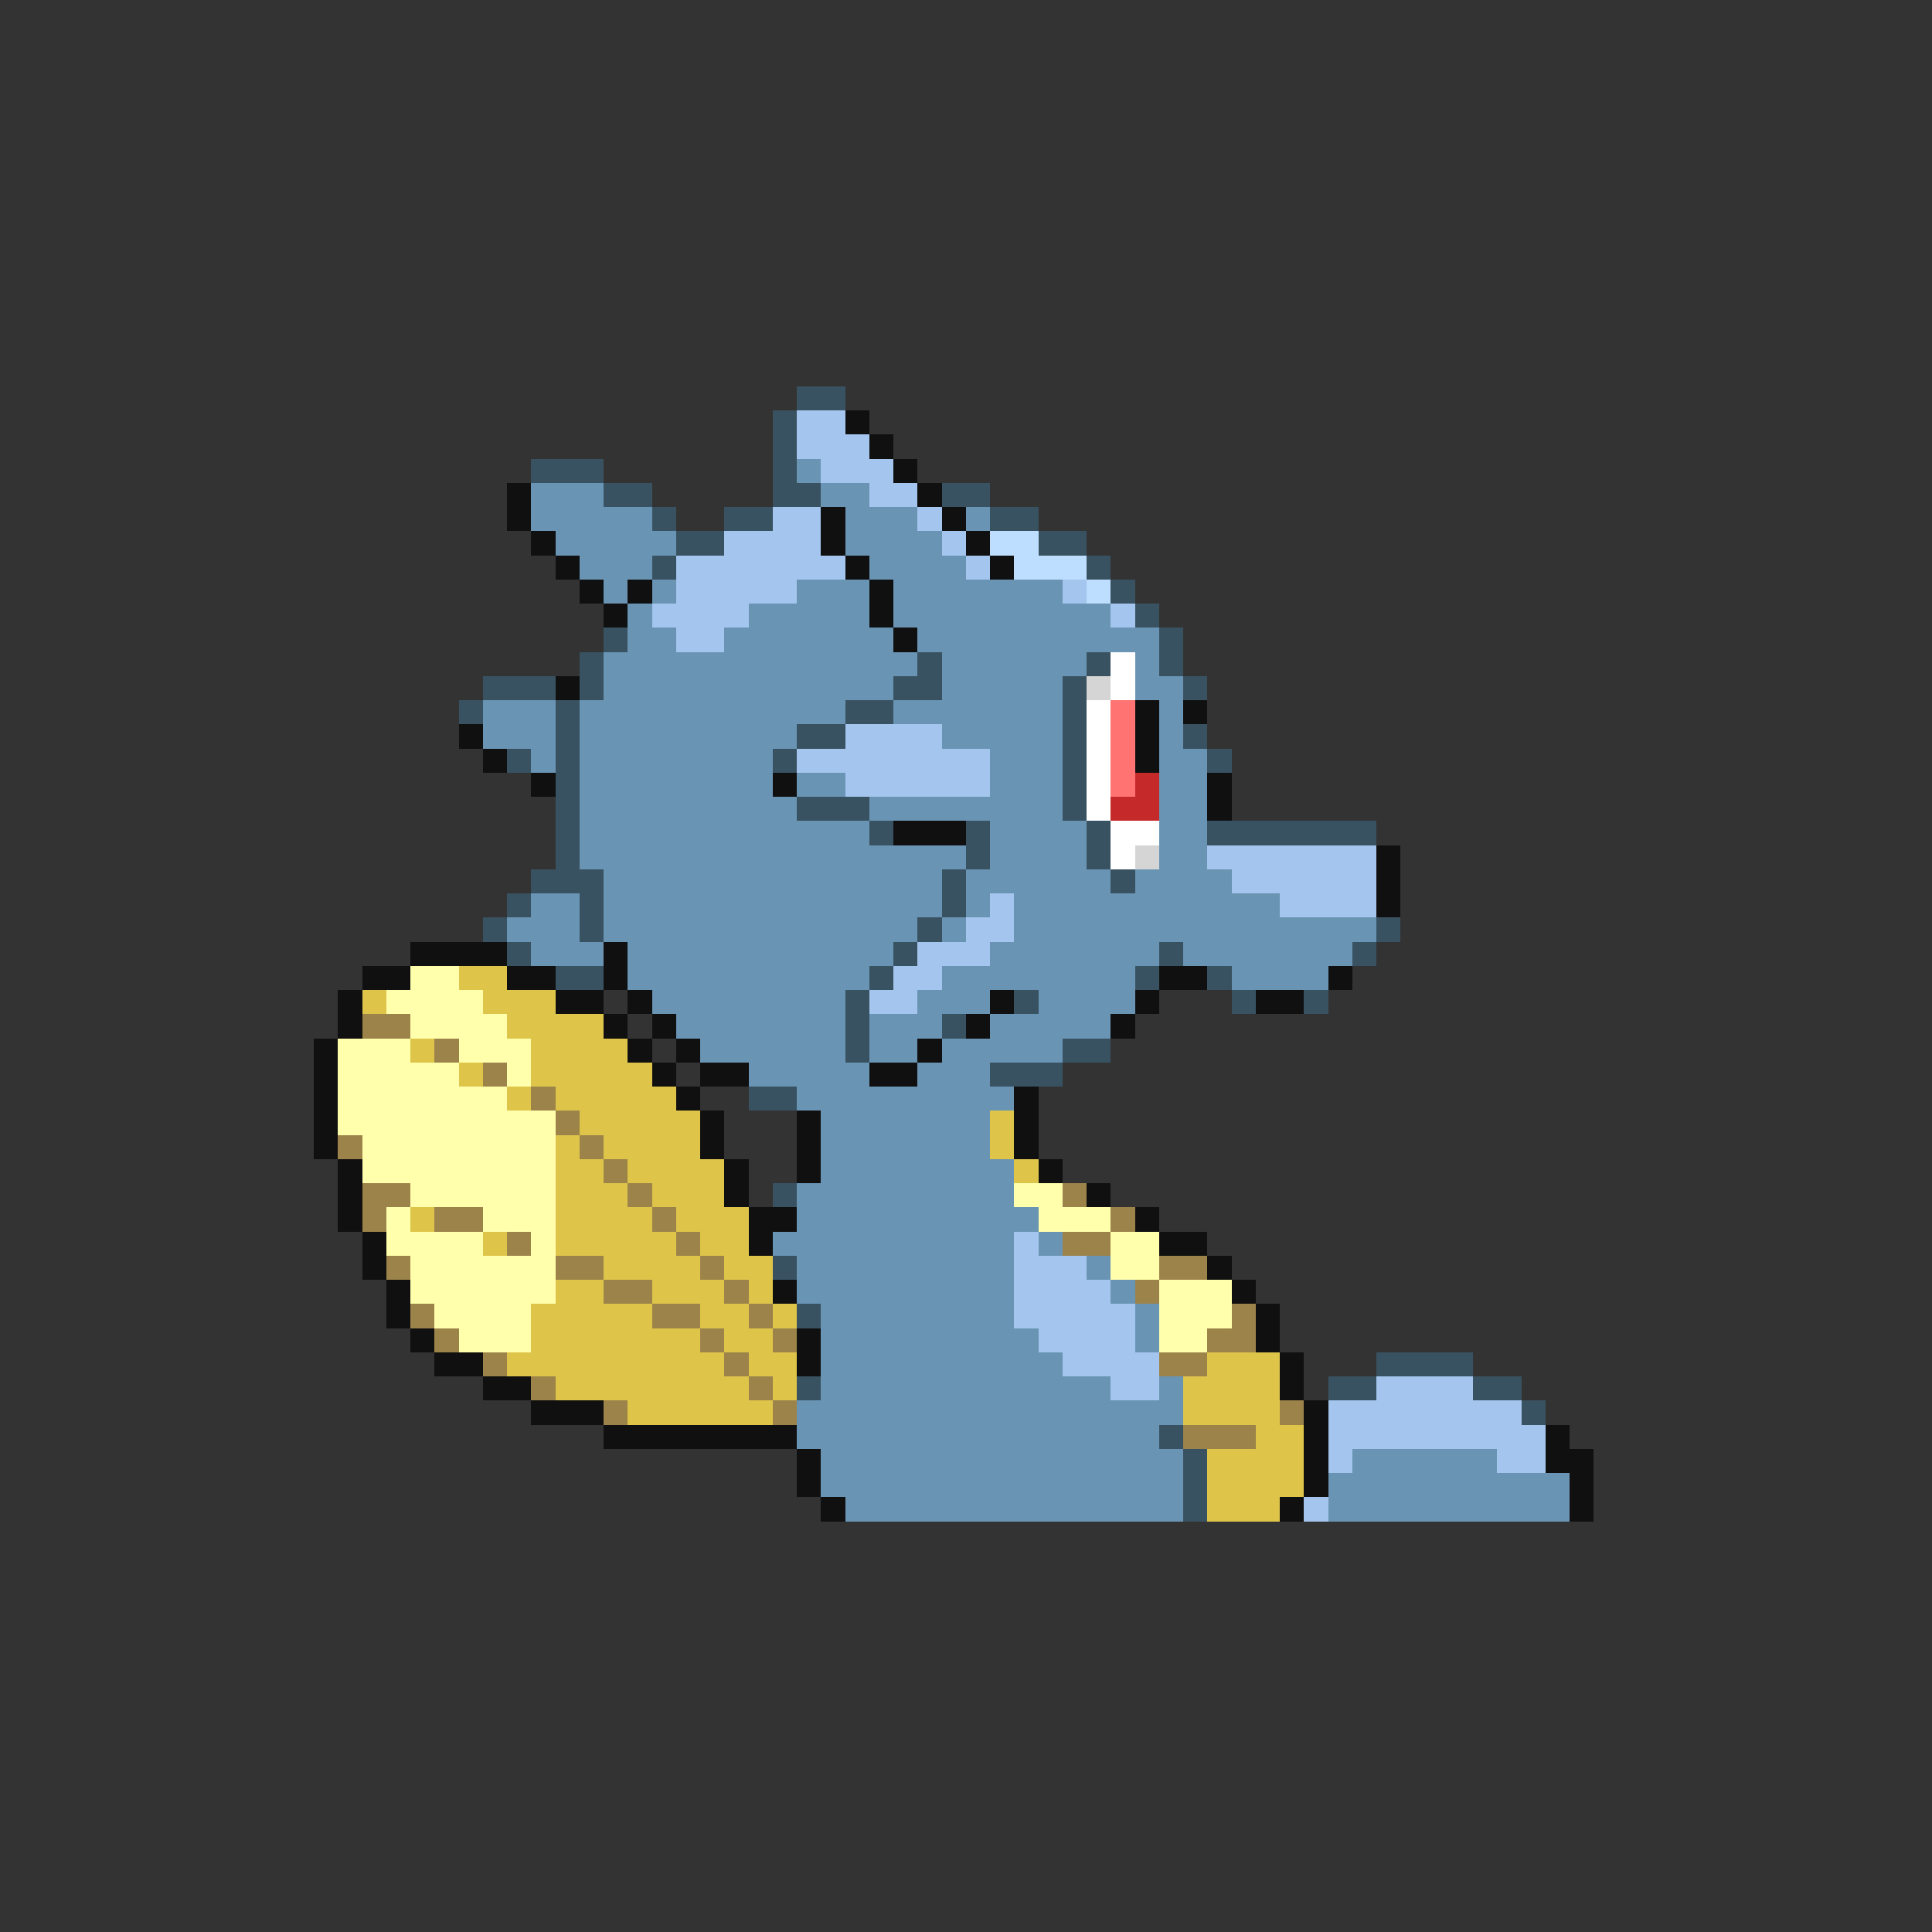 <svg xmlns="http://www.w3.org/2000/svg" viewBox="0 -0.5 80 80" shape-rendering="crispEdges">
<rect x="0" y="-0.5" width="80" height="80" fill="#333333" stroke="none"/>
<path stroke="#395262" d="M33 16h2M32 17h1M32 18h1M22 19h3M32 19h1M25 20h2M32 20h2M39 20h2M27 21h1M30 21h2M41 21h2M28 22h2M43 22h2M27 23h1M45 23h1M46 24h1M47 25h1M25 26h1M48 26h1M24 27h1M38 27h1M45 27h1M48 27h1M20 28h3M24 28h1M37 28h2M44 28h1M49 28h1M19 29h1M23 29h1M35 29h2M44 29h1M23 30h1M33 30h2M44 30h1M49 30h1M21 31h1M23 31h1M32 31h1M44 31h1M50 31h1M23 32h1M44 32h1M23 33h1M33 33h3M44 33h1M23 34h1M36 34h1M40 34h1M45 34h1M50 34h7M23 35h1M40 35h1M45 35h1M22 36h3M39 36h1M46 36h1M21 37h1M24 37h1M39 37h1M20 38h1M24 38h1M38 38h1M57 38h1M21 39h1M37 39h1M48 39h1M56 39h1M23 40h2M36 40h1M47 40h1M50 40h1M35 41h1M42 41h1M51 41h1M54 41h1M35 42h1M39 42h1M35 43h1M44 43h2M41 44h3M31 45h2M32 49h1M32 52h1M33 54h1M57 56h4M33 57h1M55 57h2M61 57h2M63 58h1M48 59h1M49 60h1M49 61h1M49 62h1" />
<path stroke="#a4c5ee" d="M33 17h2M33 18h3M34 19h3M36 20h2M32 21h2M38 21h1M30 22h4M39 22h1M28 23h7M40 23h1M28 24h5M44 24h1M27 25h4M46 25h1M28 26h2M35 30h4M33 31h8M35 32h6M50 35h7M51 36h6M41 37h1M53 37h4M40 38h2M38 39h3M37 40h2M36 41h2M42 51h1M42 52h3M42 53h4M42 54h5M43 55h4M44 56h4M46 57h2M57 57h4M55 58h8M55 59h9M55 60h1M62 60h2M54 62h1" />
<path stroke="#101010" d="M35 17h1M36 18h1M37 19h1M21 20h1M38 20h1M21 21h1M34 21h1M39 21h1M22 22h1M34 22h1M40 22h1M23 23h1M35 23h1M41 23h1M24 24h1M26 24h1M36 24h1M25 25h1M36 25h1M37 26h1M23 28h1M47 29h1M49 29h1M19 30h1M47 30h1M20 31h1M47 31h1M22 32h1M32 32h1M50 32h1M50 33h1M37 34h3M57 35h1M57 36h1M57 37h1M17 39h4M25 39h1M15 40h2M21 40h2M25 40h1M48 40h2M55 40h1M14 41h1M23 41h2M26 41h1M41 41h1M47 41h1M52 41h2M14 42h1M25 42h1M27 42h1M40 42h1M46 42h1M13 43h1M26 43h1M28 43h1M38 43h1M13 44h1M27 44h1M29 44h2M36 44h2M13 45h1M28 45h1M42 45h1M13 46h1M29 46h1M33 46h1M42 46h1M13 47h1M29 47h1M33 47h1M42 47h1M14 48h1M30 48h1M33 48h1M43 48h1M14 49h1M30 49h1M45 49h1M14 50h1M31 50h2M47 50h1M15 51h1M31 51h1M48 51h2M15 52h1M50 52h1M16 53h1M32 53h1M51 53h1M16 54h1M52 54h1M17 55h1M33 55h1M52 55h1M18 56h2M33 56h1M53 56h1M20 57h2M53 57h1M22 58h3M54 58h1M25 59h8M54 59h1M64 59h1M33 60h1M54 60h1M64 60h2M33 61h1M54 61h1M65 61h1M34 62h1M53 62h1M65 62h1" />
<path stroke="#6a94b4" d="M33 19h1M22 20h3M34 20h2M22 21h5M35 21h3M40 21h1M23 22h5M35 22h4M24 23h3M36 23h4M25 24h1M27 24h1M33 24h3M37 24h7M26 25h1M31 25h5M37 25h9M26 26h2M30 26h7M38 26h10M25 27h13M39 27h6M47 27h1M25 28h12M39 28h5M47 28h2M20 29h3M24 29h11M37 29h7M48 29h1M20 30h3M24 30h9M39 30h5M48 30h1M22 31h1M24 31h8M41 31h3M48 31h2M24 32h8M33 32h2M41 32h3M48 32h2M24 33h9M36 33h8M48 33h2M24 34h12M41 34h4M48 34h2M24 35h16M41 35h4M48 35h2M25 36h14M40 36h6M47 36h4M22 37h2M25 37h14M40 37h1M42 37h11M21 38h3M25 38h13M39 38h1M42 38h15M22 39h3M26 39h11M41 39h7M49 39h7M26 40h10M39 40h8M51 40h4M27 41h8M38 41h3M43 41h4M28 42h7M36 42h3M41 42h5M29 43h6M36 43h2M39 43h5M31 44h5M38 44h3M33 45h9M34 46h7M34 47h7M34 48h8M33 49h9M33 50h10M32 51h10M43 51h1M33 52h9M45 52h1M33 53h9M46 53h1M34 54h8M47 54h1M34 55h9M47 55h1M34 56h10M34 57h12M48 57h1M33 58h16M33 59h15M34 60h15M56 60h6M34 61h15M55 61h10M35 62h14M55 62h10" />
<path stroke="#bddeff" d="M41 22h2M42 23h3M45 24h1" />
<path stroke="#ffffff" d="M46 27h1M46 28h1M45 29h1M45 30h1M45 31h1M45 32h1M45 33h1M46 34h2M46 35h1" />
<path stroke="#d5d5d5" d="M45 28h1M47 35h1" />
<path stroke="#ff7373" d="M46 29h1M46 30h1M46 31h1M46 32h1" />
<path stroke="#c52929" d="M47 32h1M46 33h2" />
<path stroke="#ffffac" d="M17 40h2M16 41h4M17 42h4M14 43h3M19 43h3M14 44h5M21 44h1M14 45h7M14 46h9M15 47h8M15 48h8M17 49h6M42 49h2M16 50h1M20 50h3M43 50h3M16 51h4M22 51h1M46 51h2M17 52h6M46 52h2M17 53h6M48 53h3M18 54h4M48 54h3M19 55h3M48 55h2" />
<path stroke="#dec54a" d="M19 40h2M15 41h1M20 41h3M21 42h4M17 43h1M22 43h4M19 44h1M22 44h5M21 45h1M23 45h5M24 46h5M41 46h1M23 47h1M25 47h4M41 47h1M23 48h2M26 48h4M42 48h1M23 49h3M27 49h3M17 50h1M23 50h4M28 50h3M20 51h1M23 51h5M29 51h2M25 52h4M30 52h2M23 53h2M27 53h3M31 53h1M22 54h5M29 54h2M32 54h1M22 55h7M30 55h2M21 56h9M31 56h2M50 56h3M23 57h8M32 57h1M49 57h4M26 58h6M49 58h4M52 59h2M50 60h4M50 61h4M50 62h3" />
<path stroke="#9c834a" d="M15 42h2M18 43h1M20 44h1M22 45h1M23 46h1M14 47h1M24 47h1M25 48h1M15 49h2M26 49h1M44 49h1M15 50h1M18 50h2M27 50h1M46 50h1M21 51h1M28 51h1M44 51h2M16 52h1M23 52h2M29 52h1M48 52h2M25 53h2M30 53h1M47 53h1M17 54h1M27 54h2M31 54h1M51 54h1M18 55h1M29 55h1M32 55h1M50 55h2M20 56h1M30 56h1M48 56h2M22 57h1M31 57h1M25 58h1M32 58h1M53 58h1M49 59h3" />
</svg>
